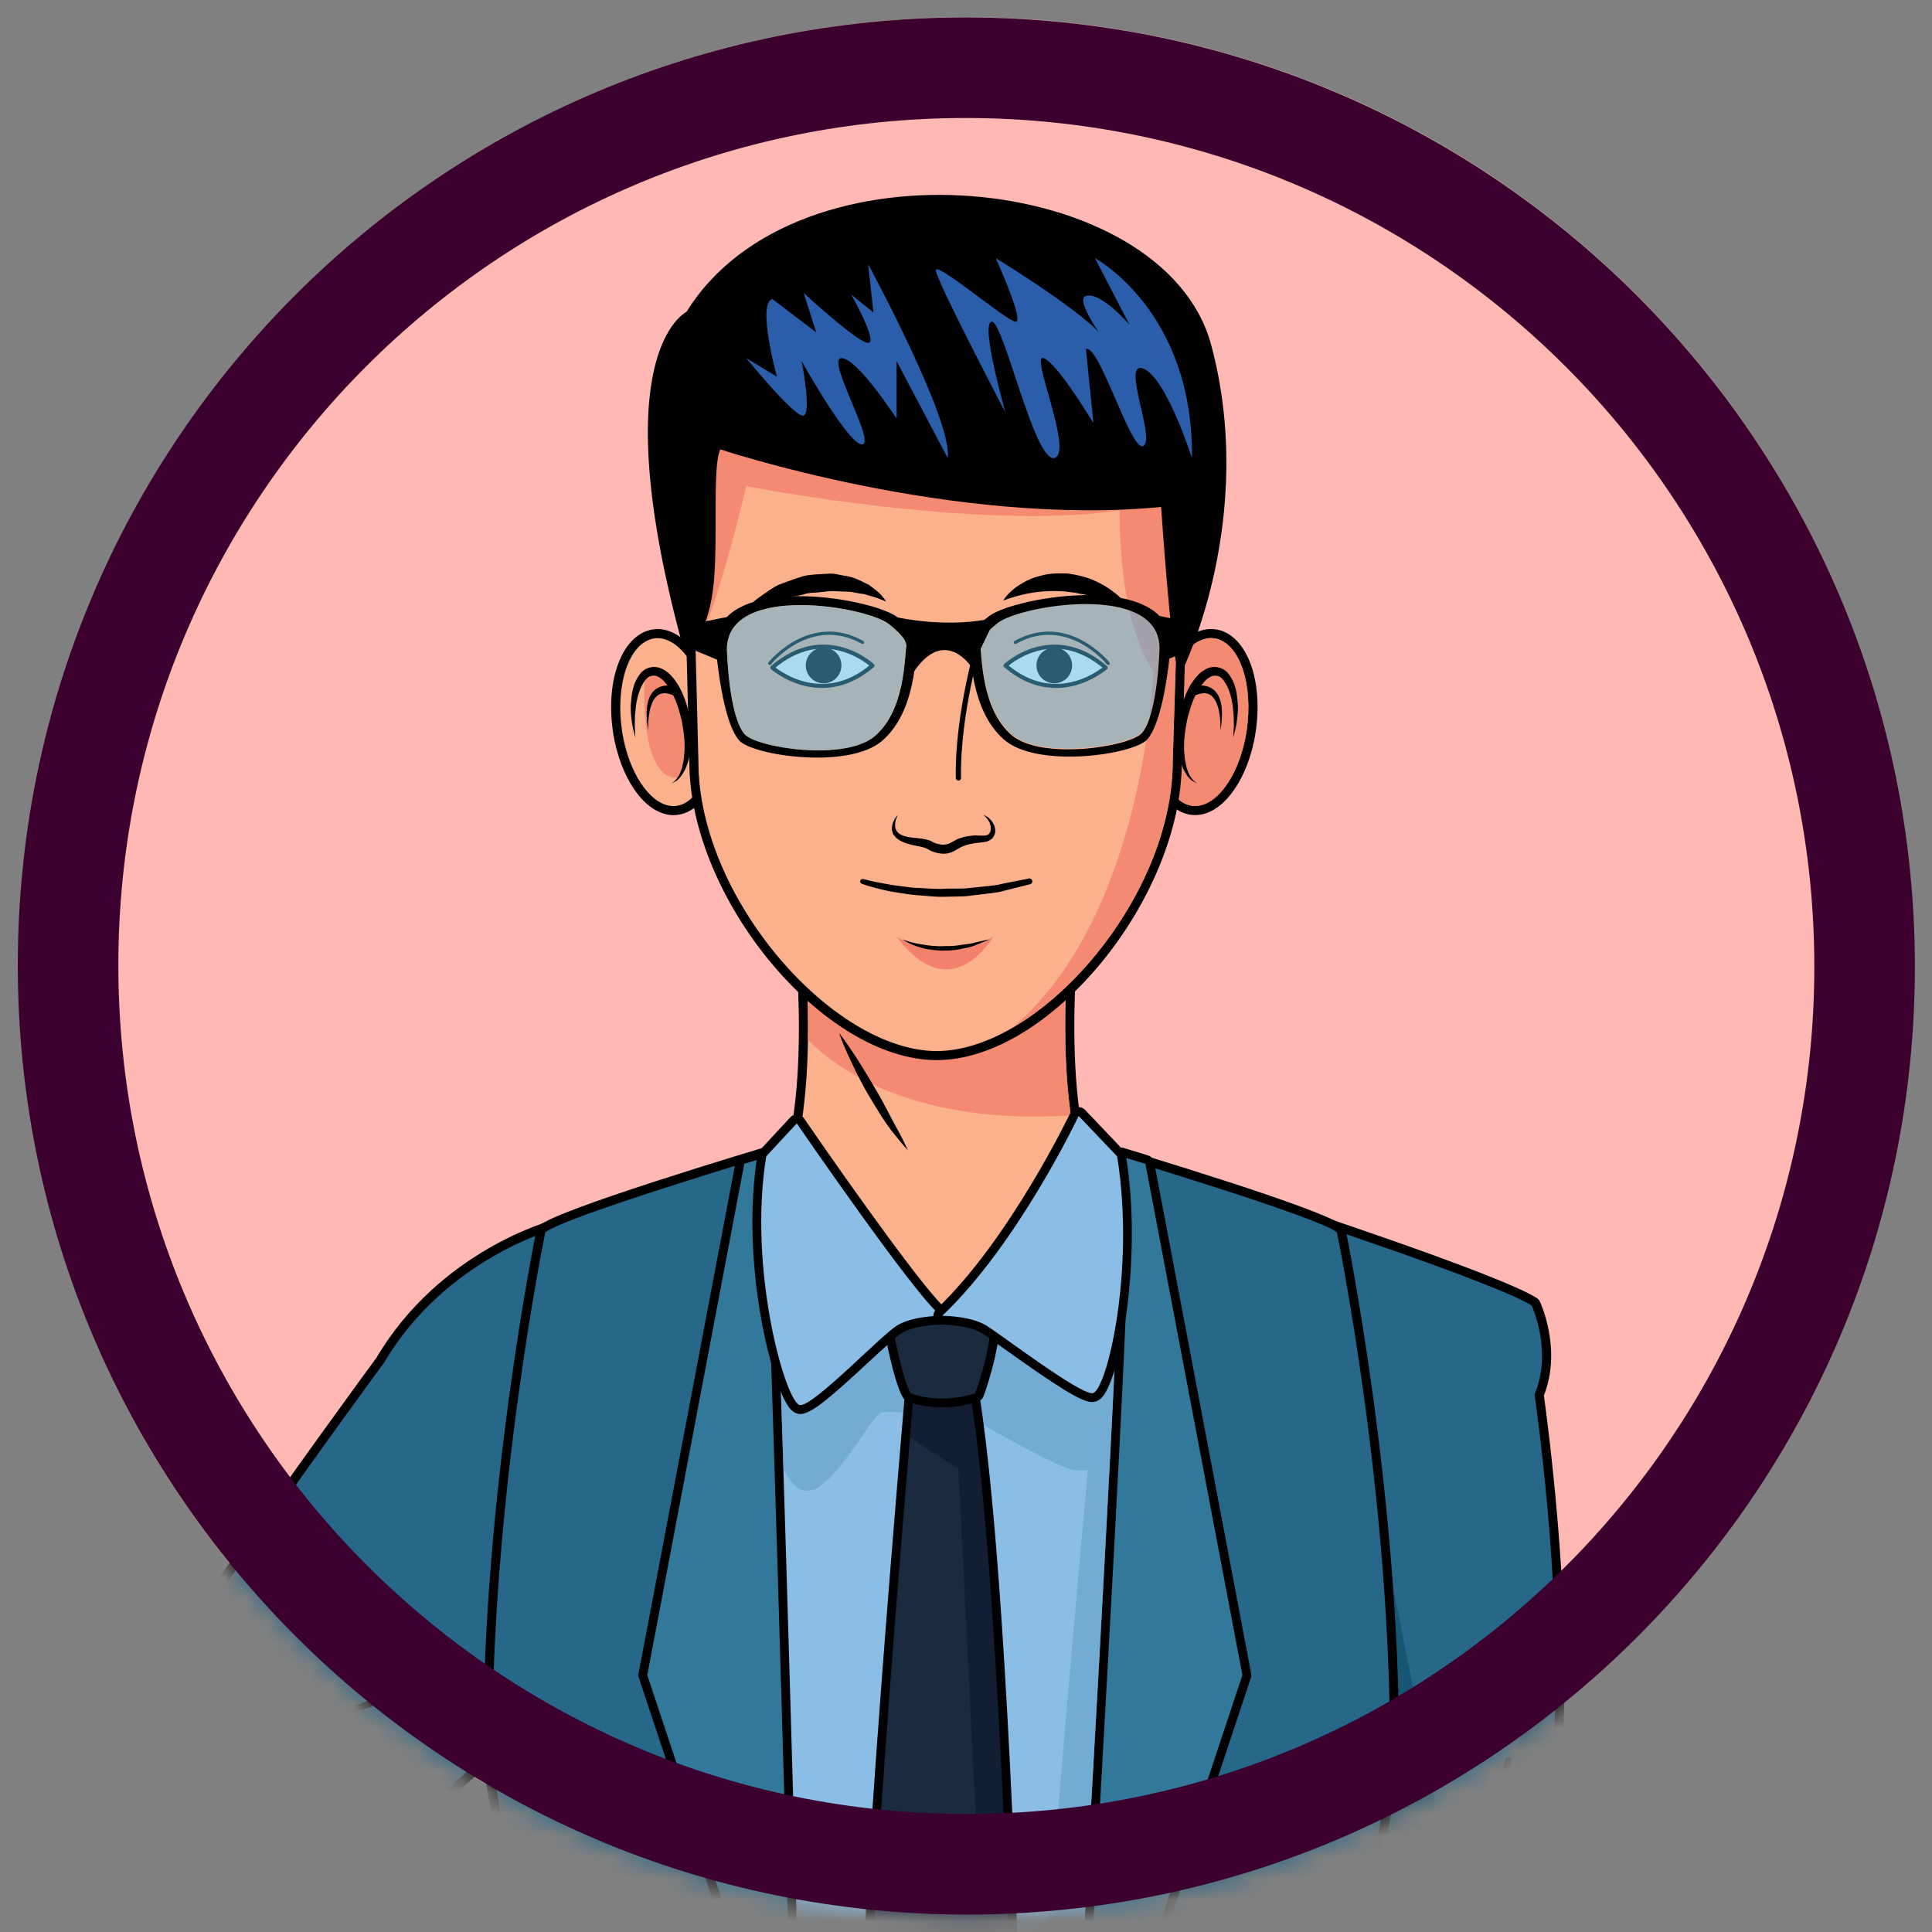<svg width="90" height="90" viewBox="0 0 90 90" fill="none" xmlns="http://www.w3.org/2000/svg">
<rect x="0" y="0" width="90" height="90" fill="#808080" stroke="none"/>
<g clip-path="url(#clip0_1028_2453)">
<mask id="mask0_1028_2453" style="mask-type:luminance" maskUnits="userSpaceOnUse" x="0" y="0" width="90" height="90">
<path d="M76.248 76.258C93.497 58.995 93.497 31.007 76.248 13.744C58.999 -3.519 31.033 -3.519 13.784 13.744C-3.465 31.007 -3.465 58.995 13.784 76.258C31.033 93.521 58.999 93.521 76.248 76.258Z" fill="white"/>
</mask>
<g mask="url(#mask0_1028_2453)">
<path d="M76.248 76.258C93.497 58.995 93.497 31.007 76.248 13.744C58.999 -3.519 31.033 -3.519 13.784 13.744C-3.465 31.007 -3.465 58.995 13.784 76.258C31.033 93.521 58.999 93.521 76.248 76.258Z" fill="#FFB8B3"/>
<path d="M62.496 103.895H74.521C73.546 91.548 72.629 80.836 72.61 80.619C72.965 74.107 71.814 65.764 71.701 64.983C72.548 62.927 71.584 60.816 71.543 60.726C71.524 60.688 71.498 60.659 71.463 60.635C69.762 59.562 60.097 56.388 59.685 56.253C59.664 56.246 59.642 56.243 59.62 56.243C59.575 56.243 59.53 56.258 59.494 56.284C59.438 56.325 59.406 56.392 59.408 56.461L60.581 92.865C61.029 95.507 61.715 99.436 62.498 103.895H62.496Z" fill="#26678A"/>
<path d="M60.372 92.9C60.818 95.534 61.5 99.449 62.282 103.895H62.711C61.926 99.429 61.239 95.488 60.789 92.83L59.62 56.454C59.62 56.454 69.651 59.744 71.351 60.815C71.351 60.815 72.344 62.945 71.485 64.955C71.485 64.955 72.774 73.745 72.398 80.608C72.398 80.608 73.327 91.414 74.312 103.895H74.733C73.78 91.801 72.879 81.268 72.822 80.601C73.167 74.207 72.069 66.075 71.92 65.01C72.763 62.885 71.778 60.728 71.735 60.635C71.7 60.563 71.645 60.501 71.576 60.458C69.853 59.371 60.163 56.187 59.752 56.053C59.709 56.038 59.665 56.031 59.62 56.031C59.53 56.031 59.441 56.059 59.367 56.116C59.256 56.198 59.194 56.331 59.196 56.468L60.366 92.844C60.367 92.864 60.369 92.882 60.372 92.902V92.9Z" fill="#010000"/>
<path d="M62.711 103.896H66.969L69.538 94.185L72.244 78.195L64.041 94.185L66.866 83.907L62.19 60.208L60.438 56.726C59.928 56.556 59.619 56.455 59.619 56.455L60.788 92.831C61.239 95.489 61.927 99.43 62.711 103.896Z" fill="#185773"/>
<path d="M70.277 82.004C69.668 83.714 69.058 85.424 68.448 87.134" stroke="#010000" stroke-width="0.295" stroke-linecap="round" stroke-linejoin="round"/>
<path d="M6.373 103.896C7.399 101.441 9.667 95.93 10.724 92.695L27.517 77.634C27.565 77.591 27.592 77.528 27.586 77.462L26.195 57.196C26.19 57.135 26.159 57.077 26.108 57.039C26.072 57.014 26.029 56.999 25.984 56.999C25.966 56.999 25.95 57.002 25.931 57.006C25.879 57.019 20.627 58.419 17.711 63.365C17.569 63.559 3.486 82.698 0.078 90.001C0.056 90.057 -2.1 95.818 -2.734 101.305C-2.863 101.537 -3.452 102.674 -3.442 103.896H6.373H6.373Z" fill="#26678A"/>
<path d="M-3.226 103.896C-3.236 102.595 -2.53 101.372 -2.53 101.372C-1.897 95.835 0.276 90.075 0.276 90.075C3.71 82.722 17.881 63.492 17.881 63.492C20.799 58.546 25.984 57.211 25.984 57.211L27.375 77.478L10.541 92.577C9.477 95.847 7.158 101.474 6.145 103.896H6.603C7.64 101.411 9.854 96.023 10.908 92.816L27.658 77.791C27.755 77.705 27.807 77.578 27.798 77.447L26.406 57.182C26.398 57.056 26.333 56.941 26.233 56.868C26.16 56.815 26.072 56.787 25.985 56.787C25.95 56.787 25.914 56.792 25.88 56.8C25.661 56.857 20.502 58.232 17.53 63.258C16.789 64.265 3.284 82.635 -0.107 89.895C-0.142 89.982 -2.295 95.74 -2.938 101.239C-3.105 101.55 -3.66 102.678 -3.652 103.896H-3.226Z" fill="#010000"/>
<path d="M43.599 62.93C43.531 62.93 43.465 62.896 43.423 62.836L36.983 53.4C36.952 53.352 36.94 53.294 36.952 53.236C38.021 48.291 36.96 41.08 36.95 41.007C36.939 40.938 36.965 40.865 37.018 40.819C37.058 40.784 37.108 40.764 37.158 40.764C37.176 40.764 37.197 40.768 37.214 40.773L43.517 42.483L50.05 40.711C50.068 40.706 50.088 40.703 50.106 40.703C50.157 40.703 50.207 40.722 50.246 40.757C50.299 40.805 50.325 40.876 50.313 40.947C50.303 41.019 49.243 48.229 50.312 53.176C50.32 53.214 50.317 53.255 50.303 53.293C50.179 53.629 47.242 61.547 43.674 62.914C43.65 62.925 43.623 62.93 43.598 62.93L43.599 62.93Z" fill="#FAB18C"/>
<path d="M50.106 40.916C50.106 40.916 49.016 48.178 50.106 53.22C50.106 53.22 47.119 61.368 43.599 62.718L37.158 53.282C38.247 48.239 37.158 40.977 37.158 40.977L43.564 42.714V42.69L50.105 40.916M50.105 40.493C50.068 40.493 50.031 40.498 49.994 40.508L43.515 42.263L37.267 40.569C37.231 40.559 37.193 40.554 37.157 40.554C37.055 40.554 36.954 40.592 36.876 40.661C36.769 40.757 36.717 40.899 36.74 41.039C36.75 41.112 37.804 48.286 36.744 53.192C36.719 53.306 36.742 53.425 36.808 53.522L43.249 62.956C43.33 63.076 43.462 63.142 43.598 63.142C43.65 63.142 43.7 63.132 43.75 63.114C47.406 61.71 50.378 53.707 50.502 53.367C50.529 53.291 50.535 53.21 50.518 53.131C49.458 48.222 50.512 41.05 50.523 40.979C50.545 40.837 50.494 40.694 50.386 40.6C50.309 40.529 50.208 40.493 50.106 40.493H50.105Z" fill="#010000"/>
<path opacity="0.8" d="M49.887 51.962C49.248 47.469 49.958 41.959 50.085 41.055L49.213 41.155L43.563 42.688V42.712L41.212 42.076L37.345 42.521C37.493 43.926 37.668 46.122 37.634 48.436C39.117 49.929 42.717 52.409 49.886 51.962H49.887Z" fill="#F4816C"/>
<path d="M31.373 37.761C30.285 37.761 29.242 36.408 28.836 34.471C28.386 32.237 28.958 30.106 30.137 29.616C30.298 29.549 30.463 29.516 30.631 29.516C31.726 29.516 32.766 30.868 33.163 32.803C33.62 35.043 33.051 37.177 31.867 37.661C31.709 37.727 31.541 37.76 31.373 37.76V37.761Z" fill="#FAB18C"/>
<path d="M30.632 29.728C31.59 29.728 32.576 31.001 32.956 32.847C33.389 34.972 32.867 37.023 31.788 37.467C31.651 37.523 31.512 37.55 31.374 37.55C30.412 37.55 29.429 36.275 29.043 34.429C28.618 32.319 29.13 30.264 30.219 29.811C30.355 29.755 30.494 29.728 30.633 29.728M30.633 29.305C30.436 29.305 30.243 29.343 30.06 29.418C28.768 29.956 28.153 32.145 28.629 34.51C29.057 36.551 30.185 37.972 31.375 37.972C31.57 37.972 31.763 37.934 31.95 37.858C33.245 37.327 33.857 35.137 33.373 32.763C32.955 30.726 31.828 29.304 30.633 29.304L30.633 29.305Z" fill="#010000"/>
<path opacity="0.8" d="M30.043 31.428C30.043 31.428 29.67 36.343 31.613 36.237C31.613 36.237 32.992 33.244 30.526 31.267L30.043 31.428Z" fill="#F4816C"/>
<path d="M30.202 34.026C30.202 34.026 30.162 33.851 30.137 33.581C30.119 33.311 30.096 32.943 30.223 32.575C30.278 32.39 30.401 32.209 30.568 32.09C30.737 31.974 30.941 31.928 31.093 31.94C31.41 31.94 31.588 32.028 31.594 32.015L31.44 32.419C31.442 32.433 31.292 32.338 31.074 32.305C30.961 32.277 30.84 32.292 30.722 32.343C30.608 32.401 30.492 32.509 30.422 32.661C30.265 32.954 30.224 33.319 30.205 33.58C30.188 33.846 30.201 34.026 30.201 34.026H30.202Z" fill="#010000"/>
<path d="M29.599 34.363C29.599 34.363 29.561 34.218 29.495 33.961C29.442 33.707 29.373 33.323 29.382 32.861C29.422 32.407 29.44 31.826 29.884 31.311C30.143 31.058 30.555 30.981 30.913 31.194C31.235 31.369 31.416 31.649 31.598 31.915C31.756 32.194 31.878 32.485 31.973 32.779C32.057 33.064 32.131 33.384 32.16 33.657C32.239 34.221 32.209 34.792 32.11 35.237C32.08 35.467 31.988 35.669 31.918 35.843C31.824 36.011 31.749 36.157 31.644 36.251C31.563 36.361 31.459 36.405 31.395 36.435C31.332 36.467 31.299 36.485 31.299 36.485C31.285 36.47 31.447 36.415 31.578 36.195C31.661 36.098 31.707 35.947 31.768 35.783C31.802 35.608 31.858 35.418 31.87 35.199C31.923 34.757 31.884 34.263 31.782 33.715C31.74 33.429 31.654 33.188 31.575 32.907C31.484 32.639 31.366 32.378 31.226 32.135C31.079 31.909 30.914 31.664 30.708 31.556C30.562 31.447 30.305 31.437 30.145 31.588C29.82 31.92 29.687 32.458 29.624 32.879C29.612 33.097 29.572 33.299 29.577 33.477C29.575 33.657 29.563 33.816 29.578 33.949C29.591 34.212 29.6 34.362 29.6 34.362L29.599 34.363Z" fill="#010000"/>
<path d="M55.677 37.757C55.509 37.757 55.342 37.724 55.182 37.658C53.999 37.174 53.431 35.04 53.887 32.803C54.285 30.865 55.326 29.513 56.418 29.513C56.586 29.513 56.753 29.545 56.912 29.61C58.091 30.103 58.664 32.234 58.215 34.467C57.808 36.406 56.764 37.758 55.677 37.758V37.757Z" fill="#FAB18C"/>
<path d="M56.418 29.724C56.556 29.724 56.695 29.751 56.831 29.807C57.919 30.26 58.432 32.315 58.006 34.425C57.62 36.272 56.639 37.546 55.677 37.546C55.537 37.546 55.398 37.52 55.261 37.463C54.182 37.02 53.661 34.969 54.093 32.843C54.474 30.998 55.46 29.724 56.418 29.724ZM56.418 29.301C55.223 29.301 54.099 30.722 53.68 32.76C53.195 35.134 53.808 37.324 55.101 37.855C55.288 37.931 55.481 37.969 55.677 37.969C56.865 37.969 57.993 36.547 58.421 34.511C58.898 32.143 58.284 29.953 56.993 29.415C56.806 29.34 56.614 29.302 56.417 29.302L56.418 29.301Z" fill="#010000"/>
<g opacity="0.8">
<path d="M54.093 32.845C53.661 34.969 54.182 37.021 55.261 37.464C56.342 37.904 57.564 36.54 58.007 34.426C58.432 32.317 57.92 30.262 56.831 29.809C55.761 29.367 54.529 30.731 54.094 32.845H54.093Z" fill="#F4816C"/>
</g>
<path d="M56.848 34.024C56.848 34.024 56.86 33.844 56.843 33.578C56.824 33.318 56.784 32.952 56.626 32.659C56.556 32.507 56.441 32.4 56.326 32.342C56.209 32.291 56.086 32.276 55.974 32.304C55.756 32.337 55.606 32.431 55.607 32.418L55.454 32.014C55.461 32.026 55.639 31.938 55.956 31.938C56.106 31.927 56.311 31.973 56.481 32.089C56.647 32.208 56.771 32.388 56.825 32.573C56.953 32.941 56.929 33.31 56.911 33.58C56.888 33.849 56.849 34.024 56.849 34.024H56.848Z" fill="#010000"/>
<path d="M57.449 34.362C57.449 34.362 57.458 34.211 57.471 33.948C57.487 33.816 57.474 33.657 57.472 33.477C57.477 33.298 57.438 33.096 57.425 32.879C57.363 32.457 57.231 31.92 56.904 31.587C56.747 31.437 56.488 31.447 56.342 31.556C56.136 31.663 55.972 31.908 55.823 32.135C55.683 32.378 55.567 32.639 55.477 32.907C55.396 33.187 55.31 33.429 55.268 33.715C55.166 34.262 55.127 34.756 55.181 35.198C55.192 35.418 55.247 35.608 55.283 35.783C55.343 35.946 55.391 36.097 55.472 36.195C55.602 36.415 55.764 36.469 55.751 36.484C55.751 36.484 55.718 36.466 55.655 36.435C55.592 36.403 55.488 36.36 55.405 36.25C55.3 36.156 55.225 36.01 55.132 35.842C55.063 35.669 54.97 35.467 54.939 35.237C54.842 34.791 54.812 34.221 54.891 33.657C54.917 33.384 54.992 33.063 55.078 32.779C55.172 32.484 55.293 32.194 55.451 31.914C55.633 31.648 55.812 31.369 56.135 31.193C56.493 30.98 56.906 31.058 57.164 31.311C57.609 31.826 57.629 32.406 57.667 32.86C57.676 33.322 57.607 33.706 57.552 33.961C57.486 34.217 57.448 34.362 57.448 34.362L57.449 34.362Z" fill="#010000"/>
<path d="M43.634 49.173C38.454 49.173 32.323 41.75 32.323 35.479L31.867 17.33H55.402L54.842 35.487C54.842 41.75 48.766 49.173 43.634 49.173Z" fill="#FAB18C"/>
<path d="M55.184 17.542L54.631 35.48C54.631 41.856 48.444 48.962 43.634 48.962C38.824 48.962 32.535 41.855 32.535 35.48L32.084 17.542H55.184ZM55.62 17.118H31.649L31.661 17.551L32.112 35.489C32.112 41.848 38.358 49.384 43.634 49.384C48.911 49.384 55.054 41.848 55.054 35.479L55.607 17.555L55.621 17.118H55.62Z" fill="#010000"/>
<path d="M41.772 43.642C41.772 43.642 44.002 45.071 46.261 43.642C46.261 43.642 44.335 47.042 41.772 43.642Z" fill="#F4816C"/>
<path opacity="0.8" d="M32.1 18.214L32.4 30.146C33.218 28.75 34.177 25.055 34.768 22.648C34.768 22.648 45.656 24.764 52.164 23.776C52.164 23.776 52.04 28.91 53.731 31.261C53.731 31.261 53.372 42.635 47.16 47.874C50.359 46.025 53.392 42.066 54.331 37.98C54.346 37.913 54.361 37.846 54.374 37.779C54.436 37.483 54.485 37.186 54.527 36.888C54.539 36.787 54.557 36.686 54.566 36.587C54.606 36.216 54.63 35.848 54.63 35.48L55.102 20.215L32.1 18.214H32.1Z" fill="#F4816C"/>
<path d="M41.825 37.952C41.732 38.162 41.663 38.395 41.714 38.591C41.743 38.685 41.795 38.759 41.867 38.815C41.894 38.852 41.935 38.858 41.993 38.891C42.046 38.921 42.097 38.944 42.143 38.951C42.32 39.011 42.559 39.021 42.784 39.049C42.898 39.06 43.023 39.08 43.147 39.105C43.273 39.132 43.407 39.185 43.538 39.276L43.502 39.253C43.62 39.304 43.777 39.342 43.912 39.348C44.049 39.348 44.171 39.324 44.277 39.265L44.513 39.136C44.582 39.094 44.669 39.059 44.768 39.032C44.959 38.964 45.138 38.945 45.319 38.925C45.41 38.91 45.497 38.923 45.585 38.923L45.819 38.928C45.902 38.921 46.005 38.914 46.018 38.882C46.061 38.877 46.092 38.812 46.125 38.764C46.168 38.647 46.166 38.489 46.108 38.343C46.049 38.195 45.94 38.072 45.811 37.953C45.885 37.995 45.965 38.034 46.039 38.082C46.099 38.147 46.173 38.203 46.222 38.28C46.321 38.431 46.398 38.625 46.345 38.837C46.303 38.935 46.267 39.046 46.15 39.112C46.031 39.203 45.958 39.199 45.874 39.223C45.736 39.247 45.696 39.246 45.6 39.257C45.521 39.269 45.435 39.269 45.359 39.288C45.203 39.316 45.047 39.344 44.921 39.401C44.855 39.423 44.786 39.447 44.71 39.495L44.502 39.613C44.313 39.73 44.096 39.78 43.892 39.768C43.688 39.75 43.511 39.705 43.321 39.619L43.285 39.593C43.222 39.553 43.148 39.511 43.048 39.482C42.947 39.455 42.844 39.43 42.73 39.41C42.502 39.364 42.274 39.325 42.023 39.205C41.957 39.179 41.908 39.148 41.863 39.113C41.825 39.083 41.754 39.048 41.711 38.987C41.67 38.929 41.612 38.885 41.591 38.817C41.576 38.747 41.541 38.683 41.548 38.615C41.545 38.345 41.673 38.127 41.827 37.954L41.825 37.952Z" fill="#010000"/>
<path d="M42.03 43.755C42.03 43.755 42.277 43.857 42.655 43.943C43.036 44.014 43.547 44.11 44.062 44.07C44.32 44.081 44.576 44.056 44.814 44.01C45.055 43.979 45.282 43.959 45.468 43.896C45.846 43.805 46.109 43.754 46.109 43.754C46.109 43.754 45.872 43.862 45.5 44.01C45.317 44.091 45.092 44.152 44.844 44.192C44.6 44.247 44.335 44.283 44.066 44.282C43.798 44.297 43.532 44.263 43.282 44.227C43.033 44.2 42.811 44.11 42.62 44.057C42.245 43.911 42.03 43.754 42.03 43.754V43.755Z" fill="#010000"/>
<path d="M46.734 27.977C46.734 27.977 46.944 27.595 47.486 27.249C47.752 27.073 48.097 26.908 48.49 26.817C48.883 26.703 49.321 26.698 49.753 26.718C50.181 26.777 50.6 26.878 50.966 27.039C51.331 27.199 51.645 27.388 51.887 27.588C52.145 27.761 52.31 27.972 52.435 28.1C52.556 28.235 52.619 28.319 52.619 28.319C52.619 28.319 52.513 28.293 52.343 28.24C52.168 28.195 51.944 28.091 51.659 28.016C51.519 27.977 51.37 27.928 51.218 27.873C51.058 27.835 50.892 27.797 50.727 27.744C50.56 27.695 50.38 27.685 50.206 27.636C50.031 27.598 49.849 27.588 49.672 27.56C48.957 27.49 48.234 27.558 47.678 27.692C47.124 27.819 46.733 27.976 46.733 27.976L46.734 27.977Z" fill="#010000"/>
<path d="M41.279 28.028C41.279 28.028 41.177 27.971 40.994 27.909C40.828 27.828 40.556 27.775 40.269 27.677C40.113 27.656 39.946 27.634 39.778 27.6C39.613 27.552 39.424 27.566 39.238 27.555C39.05 27.551 38.859 27.529 38.663 27.537C38.465 27.558 38.265 27.58 38.065 27.601C37.866 27.611 37.662 27.613 37.468 27.681C37.275 27.735 37.077 27.765 36.887 27.806C36.7 27.856 36.505 27.861 36.333 27.917C36.164 27.978 36 28.028 35.844 28.073C35.231 28.255 34.768 28.319 34.768 28.319C34.768 28.319 35.086 28.008 35.648 27.628C35.786 27.532 35.938 27.428 36.105 27.328C36.272 27.228 36.472 27.168 36.671 27.093C36.873 27.026 37.081 26.941 37.297 26.88C37.508 26.799 37.742 26.781 37.974 26.76C38.207 26.746 38.438 26.733 38.668 26.72C38.897 26.715 39.124 26.787 39.339 26.82C39.777 26.867 40.148 27.089 40.455 27.233C40.745 27.438 40.971 27.61 41.096 27.777C41.23 27.926 41.278 28.028 41.278 28.028H41.279Z" fill="#010000"/>
<path d="M39.087 48.117C39.087 48.117 39.335 48.435 39.667 48.929C40.002 49.423 40.415 50.1 40.813 50.781C41.218 51.459 41.556 52.183 41.849 52.69C42.131 53.209 42.294 53.585 42.294 53.585C42.294 53.585 42.023 53.295 41.651 52.822C41.261 52.354 40.851 51.676 40.447 50.992C40.042 50.308 39.707 49.586 39.459 49.043C39.216 48.499 39.087 48.117 39.087 48.117Z" fill="#010000"/>
<path d="M26.11 103.893H61.573C62.083 98.424 63.186 92.294 64.009 87.739C64.559 84.687 64.958 82.482 64.96 81.662C65.016 69.723 62.512 57.49 62.486 57.367C62.477 57.322 62.453 57.281 62.418 57.251C61.56 56.502 52.104 53.675 51.028 53.356C51.008 53.349 50.987 53.346 50.967 53.346C50.883 53.346 50.802 53.399 50.77 53.483C48.945 58.257 44.582 62.349 43.854 63.011C43.847 63.009 43.828 63.009 43.825 63.009C43.093 62.344 38.733 58.254 36.91 53.483C36.878 53.399 36.797 53.346 36.711 53.346C36.691 53.346 36.672 53.349 36.652 53.356C35.576 53.675 26.117 56.504 25.262 57.251C25.227 57.281 25.202 57.322 25.195 57.367C25.168 57.49 22.67 69.723 22.721 81.662C22.725 82.478 23.12 84.667 23.668 87.697C24.492 92.264 25.599 98.41 26.11 103.893Z" fill="#26678A"/>
<path d="M25.897 103.893H26.321C25.467 94.706 22.943 83.667 22.933 81.662C22.882 69.608 25.401 57.411 25.401 57.411C26.184 56.727 35.204 54.009 36.712 53.559C38.739 58.864 43.791 63.264 43.791 63.264C43.804 63.25 43.826 63.244 43.841 63.229C43.862 63.243 43.875 63.25 43.889 63.264C43.889 63.264 48.94 58.864 50.967 53.559C52.476 54.009 61.496 56.728 62.279 57.411C62.279 57.411 64.804 69.608 64.748 81.662C64.741 83.667 62.216 94.706 61.36 103.893H61.785C62.294 98.439 63.395 92.324 64.216 87.777C64.77 84.716 65.167 82.502 65.171 81.664C65.227 69.704 62.718 57.447 62.693 57.324C62.673 57.235 62.626 57.152 62.556 57.091C61.684 56.332 52.849 53.678 51.087 53.154C51.047 53.142 51.006 53.135 50.966 53.135C50.796 53.135 50.636 53.241 50.572 53.408C48.851 57.913 44.84 61.811 43.839 62.737C42.839 61.811 38.827 57.913 37.105 53.408C37.042 53.241 36.882 53.135 36.71 53.135C36.671 53.135 36.631 53.142 36.59 53.154C34.829 53.678 25.993 56.332 25.122 57.091C25.051 57.152 25.003 57.235 24.985 57.324C24.96 57.448 22.458 69.704 22.509 81.664C22.511 82.499 22.908 84.695 23.458 87.736C24.281 92.292 25.385 98.425 25.895 103.893H25.897Z" fill="#010000"/>
<path d="M38.308 103.894L36.845 80.14C36.845 80.14 36.323 91.585 35.675 103.894H38.308Z" fill="#185773"/>
<path d="M37.25 99.611C37.163 99.611 37.084 99.556 37.056 99.47L29.957 78.097C29.945 78.064 29.942 78.028 29.949 77.995L34.469 54.176C34.482 54.103 34.536 54.042 34.611 54.018L35.737 53.674C35.758 53.669 35.777 53.666 35.797 53.666C35.833 53.666 35.871 53.676 35.903 53.696C35.952 53.726 35.987 53.775 35.999 53.833L37.452 61.263L37.644 81.205L37.456 99.407C37.456 99.508 37.381 99.592 37.282 99.609C37.273 99.61 37.261 99.61 37.251 99.61L37.25 99.611Z" fill="#31789A"/>
<path d="M35.797 53.873L37.251 61.303L37.439 81.207L37.251 99.406L30.153 78.033L34.671 54.215C35.09 54.087 35.47 53.972 35.798 53.873M35.798 53.461C35.758 53.461 35.717 53.466 35.679 53.478L34.55 53.822C34.405 53.866 34.294 53.989 34.266 54.139L29.748 77.956C29.735 78.025 29.74 78.096 29.762 78.162L36.86 99.535C36.918 99.707 37.076 99.817 37.252 99.817C37.272 99.817 37.293 99.816 37.315 99.813C37.515 99.781 37.661 99.611 37.663 99.409L37.852 81.211L37.663 61.298C37.663 61.273 37.66 61.249 37.655 61.223L36.201 53.794C36.179 53.68 36.11 53.581 36.01 53.52C35.945 53.482 35.873 53.462 35.798 53.462V53.461Z" fill="#010000"/>
<path d="M54.503 103.894L53.404 94.212L52.068 55.54L50.086 68.501L44.817 103.894H54.503Z" fill="#185773"/>
<path d="M50.747 99.608C50.648 99.592 50.574 99.508 50.574 99.407L50.386 81.208L50.574 61.3L52.031 53.833C52.042 53.775 52.077 53.725 52.127 53.696C52.158 53.676 52.197 53.666 52.232 53.666C52.252 53.666 52.272 53.669 52.292 53.674L53.419 54.018C53.493 54.041 53.548 54.102 53.561 54.176L58.081 77.994C58.087 78.027 58.083 78.064 58.072 78.097L50.974 99.47C50.946 99.555 50.866 99.61 50.779 99.61C50.769 99.61 50.757 99.61 50.747 99.609V99.608Z" fill="#31789A"/>
<path d="M52.231 53.872C52.559 53.972 52.938 54.087 53.358 54.214L57.876 78.032L50.779 99.405L50.59 81.207L50.779 61.302L52.232 53.873M52.232 53.462C52.158 53.462 52.085 53.481 52.021 53.52C51.92 53.581 51.851 53.679 51.829 53.793L50.375 61.223C50.37 61.248 50.367 61.272 50.367 61.298L50.179 81.203L50.367 99.41C50.368 99.611 50.516 99.781 50.716 99.813C50.737 99.817 50.757 99.817 50.779 99.817C50.953 99.817 51.112 99.707 51.17 99.535L58.269 78.162C58.29 78.096 58.295 78.025 58.282 77.956L53.764 54.139C53.734 53.989 53.625 53.867 53.479 53.822L52.351 53.478C52.313 53.467 52.272 53.462 52.232 53.462Z" fill="#010000"/>
<path d="M37.074 95.317C37.073 95.394 37.008 98.83 36.95 103.893H50.927C50.744 97.27 50.567 92.489 50.564 92.398C50.579 92.13 52.123 65.407 52.268 60.28C52.318 58.553 51.913 56.354 51.065 53.742C51.038 53.66 50.962 53.602 50.877 53.6H50.869C50.786 53.6 50.71 53.65 50.678 53.73C48.8 58.404 44.564 62.374 43.856 63.017H43.823C43.108 62.365 38.839 58.365 36.975 53.66C36.943 53.583 36.867 53.531 36.783 53.531H36.764C36.673 53.539 36.599 53.605 36.581 53.695C36.24 55.35 35.869 57.917 36.025 60.749C36.185 63.675 37.067 95.01 37.075 95.317H37.074Z" fill="#8ABEE6"/>
<path d="M36.869 95.332C36.867 95.403 36.801 98.831 36.743 103.894H37.155C37.215 98.767 37.28 95.32 37.28 95.32C37.28 95.32 36.392 63.701 36.228 60.738C36.071 57.866 36.468 55.263 36.781 53.737C38.853 58.962 43.79 63.265 43.79 63.265C43.803 63.251 43.825 63.245 43.84 63.23C43.861 63.244 43.874 63.251 43.888 63.265C43.888 63.265 48.781 59.001 50.868 53.806C51.482 55.694 52.123 58.187 52.063 60.275C51.914 65.458 50.359 92.387 50.359 92.387C50.359 92.387 50.537 97.197 50.722 103.894H51.133C50.949 97.263 50.773 92.472 50.77 92.372C50.785 92.142 52.327 65.416 52.474 60.287C52.525 58.535 52.116 56.314 51.26 53.679C51.206 53.514 51.055 53.401 50.882 53.394H50.868C50.7 53.394 50.548 53.497 50.485 53.652C48.711 58.068 44.81 61.857 43.838 62.753C42.864 61.852 38.925 58.03 37.164 53.585C37.101 53.427 36.95 53.325 36.781 53.325C36.77 53.325 36.758 53.325 36.745 53.326C36.565 53.343 36.415 53.475 36.378 53.654C36.037 55.32 35.66 57.906 35.817 60.76C35.979 63.684 36.859 95.016 36.869 95.332Z" fill="#010000"/>
<path opacity="0.6" d="M37.346 69.401C38.622 69.929 40.525 65.962 41.054 65.803C41.582 65.644 45.38 66.146 45.38 66.146C45.38 66.146 49.494 68.501 50.085 68.501H50.675C50.675 68.501 48.191 95.604 48.508 96.574C48.607 96.876 48.738 99.892 48.87 103.893H50.722C50.538 97.196 50.359 92.386 50.359 92.386C50.359 92.386 51.915 65.457 52.064 60.275C52.071 60.024 52.067 59.767 52.054 59.508H47.405C45.585 61.781 43.889 63.264 43.889 63.264C43.876 63.25 43.863 63.244 43.841 63.229C43.826 63.243 43.805 63.25 43.792 63.264C43.792 63.264 42.096 61.781 40.275 59.508H36.614L36.237 60.913C36.285 61.908 36.381 64.77 36.495 68.463C36.75 68.918 37.033 69.272 37.346 69.401V69.401Z" fill="#63A0CA"/>
<path d="M43.904 103.62C43.844 103.62 43.786 103.594 43.748 103.547C42.467 102.043 41.292 99.963 40.256 97.368C40.125 90.606 42.323 65.385 42.344 65.13C42.352 65.031 42.431 64.951 42.531 64.944C42.531 64.944 45.194 64.695 45.199 64.695C45.3 64.695 45.387 64.768 45.402 64.868C46.575 72.278 47.117 87.899 47.348 94.57C47.39 95.801 47.421 96.708 47.444 97.169C47.446 97.202 47.439 97.233 47.426 97.263C45.675 101.24 44.09 103.509 44.072 103.532C44.036 103.585 43.979 103.616 43.914 103.619H43.904L43.904 103.62Z" fill="#1A2A3F"/>
<path d="M45.197 64.902C46.589 73.693 47.098 94.266 47.236 97.179C45.472 101.185 43.902 103.413 43.902 103.413C42.553 101.828 41.408 99.704 40.446 97.291C40.329 90.534 42.547 65.148 42.547 65.148L45.197 64.901M45.199 64.489C45.186 64.489 45.172 64.489 45.159 64.491L42.51 64.737C42.312 64.755 42.157 64.913 42.139 65.111C42.117 65.365 39.918 90.597 40.036 97.299C40.036 97.349 40.046 97.398 40.064 97.445C41.108 100.06 42.294 102.158 43.591 103.68C43.668 103.773 43.784 103.825 43.903 103.825C43.909 103.825 43.916 103.824 43.922 103.824C44.05 103.819 44.166 103.755 44.239 103.651C44.304 103.558 45.853 101.343 47.612 97.345C47.639 97.286 47.65 97.222 47.647 97.159C47.625 96.698 47.594 95.794 47.551 94.561C47.32 87.887 46.778 72.257 45.605 64.837C45.572 64.635 45.399 64.489 45.198 64.489H45.199Z" fill="#010000"/>
<path opacity="0.3" d="M47.237 97.179C47.099 94.266 46.59 73.694 45.199 64.902L42.549 65.148C42.549 65.148 42.491 65.824 42.393 66.974L44.648 68.43L46.011 95.87L43.892 98.317L40.452 95.832C40.443 96.385 40.44 96.874 40.448 97.292C41.41 99.704 42.554 101.828 43.904 103.414C43.904 103.414 45.474 101.186 47.238 97.18L47.237 97.179Z" fill="#00051B"/>
<path d="M43.889 65.354C42.967 65.354 42.367 65.103 42.342 65.091C42.304 65.077 42.273 65.049 42.25 65.014C41.824 64.35 41.333 61.636 41.278 61.33C41.268 61.269 41.285 61.208 41.324 61.161C41.362 61.113 41.42 61.087 41.481 61.087H46.197C46.253 61.087 46.306 61.109 46.344 61.15C46.383 61.19 46.403 61.242 46.402 61.299C46.355 63.024 45.65 64.896 45.618 64.975C45.597 65.033 45.549 65.079 45.49 65.098C44.964 65.269 44.426 65.354 43.887 65.354H43.889Z" fill="#1A2A3F"/>
<path d="M46.199 61.294C46.152 63.006 45.428 64.904 45.428 64.904C44.858 65.089 44.335 65.15 43.889 65.15C42.999 65.15 42.424 64.904 42.424 64.904C42.008 64.255 41.482 61.294 41.482 61.294H46.198M46.198 60.883H41.482C41.359 60.883 41.244 60.935 41.166 61.03C41.089 61.123 41.055 61.247 41.077 61.365C41.166 61.875 41.638 64.444 42.078 65.127C42.121 65.196 42.185 65.249 42.261 65.282C42.288 65.294 42.925 65.562 43.888 65.562C44.448 65.562 45.008 65.472 45.555 65.295C45.672 65.258 45.768 65.166 45.813 65.051C45.843 64.97 46.561 63.067 46.609 61.307C46.612 61.194 46.569 61.087 46.492 61.007C46.416 60.928 46.308 60.883 46.198 60.883Z" fill="#010000"/>
<path d="M37.273 65.662C37.157 65.661 37.049 65.597 36.94 65.466C36.133 64.496 34.68 58.807 35.488 53.836C35.494 53.795 35.513 53.758 35.541 53.728L36.963 52.191C37.003 52.148 37.057 52.124 37.115 52.124H37.13C37.192 52.13 37.249 52.163 37.285 52.214C38.848 54.492 43.095 60.535 43.954 61.125C44.029 61.176 44.062 61.269 44.035 61.357C44.009 61.443 43.929 61.501 43.839 61.501C43.825 61.501 42.564 61.507 41.884 61.932C41.622 62.096 40.996 62.677 40.334 63.291C38.79 64.725 37.742 65.663 37.285 65.663H37.275L37.273 65.662Z" fill="#8ABEE6"/>
<path d="M37.116 52.331C37.116 52.331 42.759 60.553 43.839 61.294C43.839 61.294 42.514 61.294 41.774 61.755C41.036 62.217 37.945 65.457 37.285 65.457H37.28C36.629 65.442 34.825 59.21 35.693 53.868L37.117 52.331M37.117 51.919C37.003 51.919 36.892 51.965 36.815 52.049L35.391 53.587C35.336 53.647 35.3 53.721 35.287 53.802C34.47 58.827 35.96 64.606 36.785 65.598C36.931 65.773 37.094 65.866 37.271 65.869C37.771 65.869 38.544 65.233 40.474 63.442C41.102 62.86 41.749 62.258 41.994 62.106C42.516 61.779 43.504 61.706 43.841 61.706C44.022 61.706 44.181 61.589 44.234 61.416C44.287 61.243 44.223 61.057 44.074 60.955C43.327 60.444 39.708 55.378 37.456 52.098C37.385 51.993 37.273 51.929 37.148 51.92H37.117L37.117 51.919Z" fill="#010000"/>
<path d="M50.878 65.107C50.369 65.107 48.792 64.013 46.937 62.689C46.446 62.338 46.046 62.054 45.849 61.93C45.168 61.505 43.904 61.499 43.892 61.499C43.809 61.499 43.732 61.447 43.701 61.37C43.67 61.29 43.69 61.2 43.751 61.143C47.207 57.876 50.033 51.957 50.062 51.897C50.091 51.836 50.148 51.793 50.215 51.783C50.226 51.781 50.238 51.779 50.248 51.779C50.303 51.779 50.358 51.802 50.397 51.844L52.189 53.725C52.217 53.755 52.237 53.792 52.243 53.834C53.061 58.876 51.918 64.075 51.216 64.92C51.113 65.043 51.004 65.105 50.888 65.107H50.878Z" fill="#8ABEE6"/>
<path d="M50.248 51.986L52.04 53.867C52.907 59.209 51.535 64.887 50.884 64.903H50.879C50.215 64.903 46.694 62.217 45.958 61.755C45.218 61.294 43.893 61.294 43.893 61.294C47.416 57.962 50.248 51.987 50.248 51.987M50.248 51.575C50.226 51.575 50.205 51.576 50.183 51.58C50.05 51.602 49.934 51.687 49.876 51.81C49.848 51.869 47.035 57.755 43.611 60.996C43.488 61.111 43.449 61.289 43.51 61.446C43.573 61.604 43.724 61.706 43.893 61.706C44.228 61.706 45.218 61.779 45.74 62.105C45.928 62.223 46.341 62.517 46.817 62.858C49.153 64.522 50.355 65.314 50.879 65.314C51.07 65.311 51.232 65.222 51.373 65.051C52.203 64.053 53.228 58.615 52.446 53.801C52.433 53.719 52.395 53.643 52.337 53.584L50.546 51.702C50.467 51.619 50.359 51.574 50.247 51.574L50.248 51.575Z" fill="#010000"/>
<path d="M40.642 31.006C40.642 31.006 38.462 28.958 35.977 31.1C35.977 31.1 38.226 33.082 40.642 31.006Z" fill="white" stroke="#010000" stroke-width="0.19" stroke-linejoin="round"/>
<path d="M37.536 30.999C37.536 31.458 37.908 31.832 38.367 31.832C38.827 31.832 39.198 31.458 39.198 30.999C39.198 30.54 38.826 30.167 38.367 30.167C37.908 30.167 37.536 30.539 37.536 30.999Z" fill="#010000"/>
<path d="M35.857 30.901C35.857 30.901 37.734 28.561 40.179 29.923" stroke="#010000" stroke-width="0.151" stroke-linecap="round" stroke-linejoin="round"/>
<path d="M46.84 31.006C46.84 31.006 49.021 28.958 51.505 31.1C51.505 31.1 49.255 33.082 46.84 31.006Z" fill="white" stroke="#010000" stroke-width="0.19" stroke-linejoin="round"/>
<path d="M49.944 30.999C49.944 31.458 49.572 31.832 49.113 31.832C48.653 31.832 48.282 31.458 48.282 30.999C48.282 30.54 48.654 30.167 49.113 30.167C49.572 30.167 49.944 30.539 49.944 30.999Z" fill="#010000"/>
<path d="M51.623 30.902C51.623 30.902 49.747 28.561 47.302 29.923" stroke="#010000" stroke-width="0.151" stroke-linecap="round" stroke-linejoin="round"/>
<path d="M45.651 29.729C45.651 29.729 44.588 33.217 44.647 36.241" stroke="#010000" stroke-width="0.243" stroke-linecap="round" stroke-linejoin="round"/>
<path d="M10.542 92.576L11.694 87.773C11.694 87.773 10.968 84.271 7.585 85.514C4.063 86.809 2.743 87.701 2.743 87.701" fill="#26678A"/>
<path d="M10.542 92.576L11.694 87.773C11.694 87.773 10.968 84.271 7.585 85.514C4.063 86.809 2.743 87.701 2.743 87.701" stroke="#010000" stroke-width="0.303" stroke-linecap="round" stroke-linejoin="round"/>
<path d="M11.694 91.088C11.694 91.088 12.963 85.374 12.963 83.258L11.694 91.088Z" fill="#26678A"/>
<path d="M11.694 91.088C11.694 91.088 12.963 85.374 12.963 83.258" stroke="#010000" stroke-width="0.303" stroke-linecap="round" stroke-linejoin="round"/>
<path d="M4.364 85.369C4.364 85.369 12.434 81.853 17.827 82.905" stroke="#010000" stroke-width="0.303" stroke-linecap="round" stroke-linejoin="round"/>
<path d="M7.218 82.709L18.883 78.814" stroke="#010000" stroke-width="0.303" stroke-linecap="round" stroke-linejoin="round"/>
<path d="M31.991 30.201C31.991 30.201 32.888 29.383 33.1 27.123C33.314 24.862 32.986 21.249 33.497 20.756C33.497 20.756 44.472 24.438 54.23 23.451C54.23 23.451 54.695 30.377 55 31.041C55 31.041 58.409 24.085 56.278 16.116C54.148 8.144 37.144 6.381 32.093 14.634C32.093 14.634 28.198 16.395 31.991 30.201Z" fill="#010000" stroke="#010000" stroke-width="0.303" stroke-linejoin="round"/>
<path opacity="0.5" d="M45.65 29.908C45.65 29.908 45.708 29.584 46.478 28.98C47.537 28.154 54.032 27.061 54.019 30.173C54.019 30.173 53.94 33.249 53.2 34.109C52.656 34.742 48.491 35.408 47.101 34.184C45.711 32.958 45.75 30.569 45.65 29.908Z" fill="#54B8E3"/>
<path d="M41.821 28.763C41.821 28.763 44.24 29.307 46.387 28.763L45.266 31.088C45.266 31.088 44.04 29.168 42.596 31.255L41.821 28.763Z" fill="#010000"/>
<path d="M41.82 28.763C40.824 27.983 35.55 26.997 33.861 28.745V28.744C33.861 28.744 32.728 28.967 32.431 29.041C32.431 29.041 32.134 29.803 32.431 30.325L33.404 30.731C33.52 31.764 33.817 33.778 34.425 34.484C35.036 35.196 39.552 35.871 41.113 34.494C42.676 33.118 42.637 30.549 42.751 29.806C42.751 29.806 42.686 29.44 41.82 28.764V28.763ZM40.78 34.27C39.39 35.495 35.225 34.83 34.681 34.195C33.941 33.335 33.862 30.261 33.862 30.261C33.849 27.149 40.344 28.24 41.403 29.068C42.174 29.67 42.231 29.994 42.231 29.994C42.131 30.657 42.17 33.044 40.781 34.269L40.78 34.27Z" fill="#010000"/>
<path d="M55.448 28.995C55.151 28.92 54.015 28.695 54.015 28.695V28.697C52.327 26.95 47.052 27.936 46.056 28.715C45.19 29.392 45.126 29.757 45.126 29.757C45.238 30.501 45.2 33.07 46.763 34.447C48.324 35.824 52.84 35.15 53.452 34.437C54.059 33.731 54.356 31.718 54.474 30.682L55.447 30.277C55.744 29.756 55.447 28.995 55.447 28.995H55.448ZM53.197 34.147C52.653 34.781 48.486 35.447 47.099 34.223C45.709 32.999 45.748 30.61 45.649 29.948C45.649 29.948 45.705 29.622 46.475 29.021C47.534 28.193 54.029 27.101 54.016 30.213C54.016 30.213 53.936 33.29 53.198 34.147H53.197Z" fill="#010000"/>
<path opacity="0.5" d="M40.779 34.27C39.389 35.495 35.224 34.829 34.68 34.195C33.94 33.335 33.861 30.26 33.861 30.26C33.849 27.148 40.343 28.24 41.402 29.068C42.173 29.67 42.23 29.994 42.23 29.994C42.13 30.657 42.169 33.044 40.78 34.269L40.779 34.27Z" fill="#54B8E3"/>
<path d="M40.216 40.948C40.216 40.948 40.681 41.081 41.403 41.199C41.58 41.24 41.778 41.253 41.984 41.283C42.193 41.304 42.409 41.347 42.639 41.358C43.093 41.373 43.579 41.432 44.064 41.398C44.307 41.395 44.55 41.393 44.788 41.391C45.027 41.395 45.26 41.349 45.486 41.333C45.939 41.278 46.367 41.263 46.718 41.163C47.435 41.022 47.913 40.928 47.913 40.928L47.927 40.924C48.002 40.909 48.072 40.957 48.087 41.032C48.102 41.102 48.057 41.172 47.987 41.191C47.987 41.191 47.506 41.311 46.782 41.494C46.422 41.6 45.985 41.623 45.522 41.686C45.291 41.707 45.051 41.758 44.807 41.758C44.56 41.763 44.313 41.768 44.064 41.773C43.564 41.795 43.069 41.721 42.605 41.692C42.372 41.678 42.151 41.628 41.939 41.6C41.727 41.563 41.526 41.544 41.344 41.497C40.614 41.345 40.144 41.168 40.144 41.168C40.084 41.147 40.053 41.081 40.074 41.022C40.094 40.963 40.157 40.934 40.215 40.948H40.216Z" fill="#010000"/>
<path d="M51.007 12.024C51.007 12.024 55.605 14.492 55.526 21.335C55.526 21.335 54.328 17.596 53.266 17.174C52.205 16.751 53.835 20.419 53.266 20.771C52.699 21.123 51.225 16.044 50.587 16.256L50.936 19.712C50.936 19.712 49.245 16.891 48.61 16.679C47.976 16.468 50.037 21.123 49.112 21.335C48.187 21.546 46.74 14.915 46.195 14.986C45.65 15.057 46.839 19.219 46.839 19.219C46.839 19.219 43.585 13.013 43.595 12.589C43.606 12.166 46.839 14.915 47.301 14.986C47.764 15.057 46.385 12.024 46.385 12.024C46.385 12.024 50.664 14.633 51.504 15.832C52.345 17.032 49.887 13.999 50.587 13.787C51.288 13.576 52.615 15.128 52.615 15.128L51.007 12.023V12.024Z" fill="#2A5EAB"/>
<path d="M40.44 12.307C40.44 12.307 44.383 19.571 44.15 21.34L41.767 16.823V19.502C41.767 19.502 39.938 16.684 39.2 16.683C38.462 16.679 40.771 20.559 40.182 20.7C39.59 20.841 37.343 16.823 37.343 16.823C37.343 16.823 37.819 19.219 37.436 19.359C37.053 19.502 34.764 16.682 34.764 16.682L36.191 17.547C36.191 17.547 35.256 14.14 35.977 13.928L38.019 15.48L37.437 13.645C37.437 13.645 39.954 15.973 40.441 15.973C40.929 15.973 39.65 13.716 39.65 13.716L40.688 14.562L40.442 12.306L40.44 12.307Z" fill="#2A5EAB"/>
</g>
<path d="M45.015 3.155C68.125 3.174 86.86 21.923 86.86 45.033C86.86 68.143 68.125 86.862 45.015 86.844C21.905 86.826 3.171 68.076 3.171 44.966C3.171 21.856 21.905 3.137 45.015 3.155Z" stroke="#3C002F" stroke-width="4.684" stroke-linecap="round" stroke-linejoin="round"/>
</g>
<defs>
<clipPath id="clip0_1028_2453">
<rect width="90" height="90" fill="white"/>
</clipPath>
</defs>
</svg>
